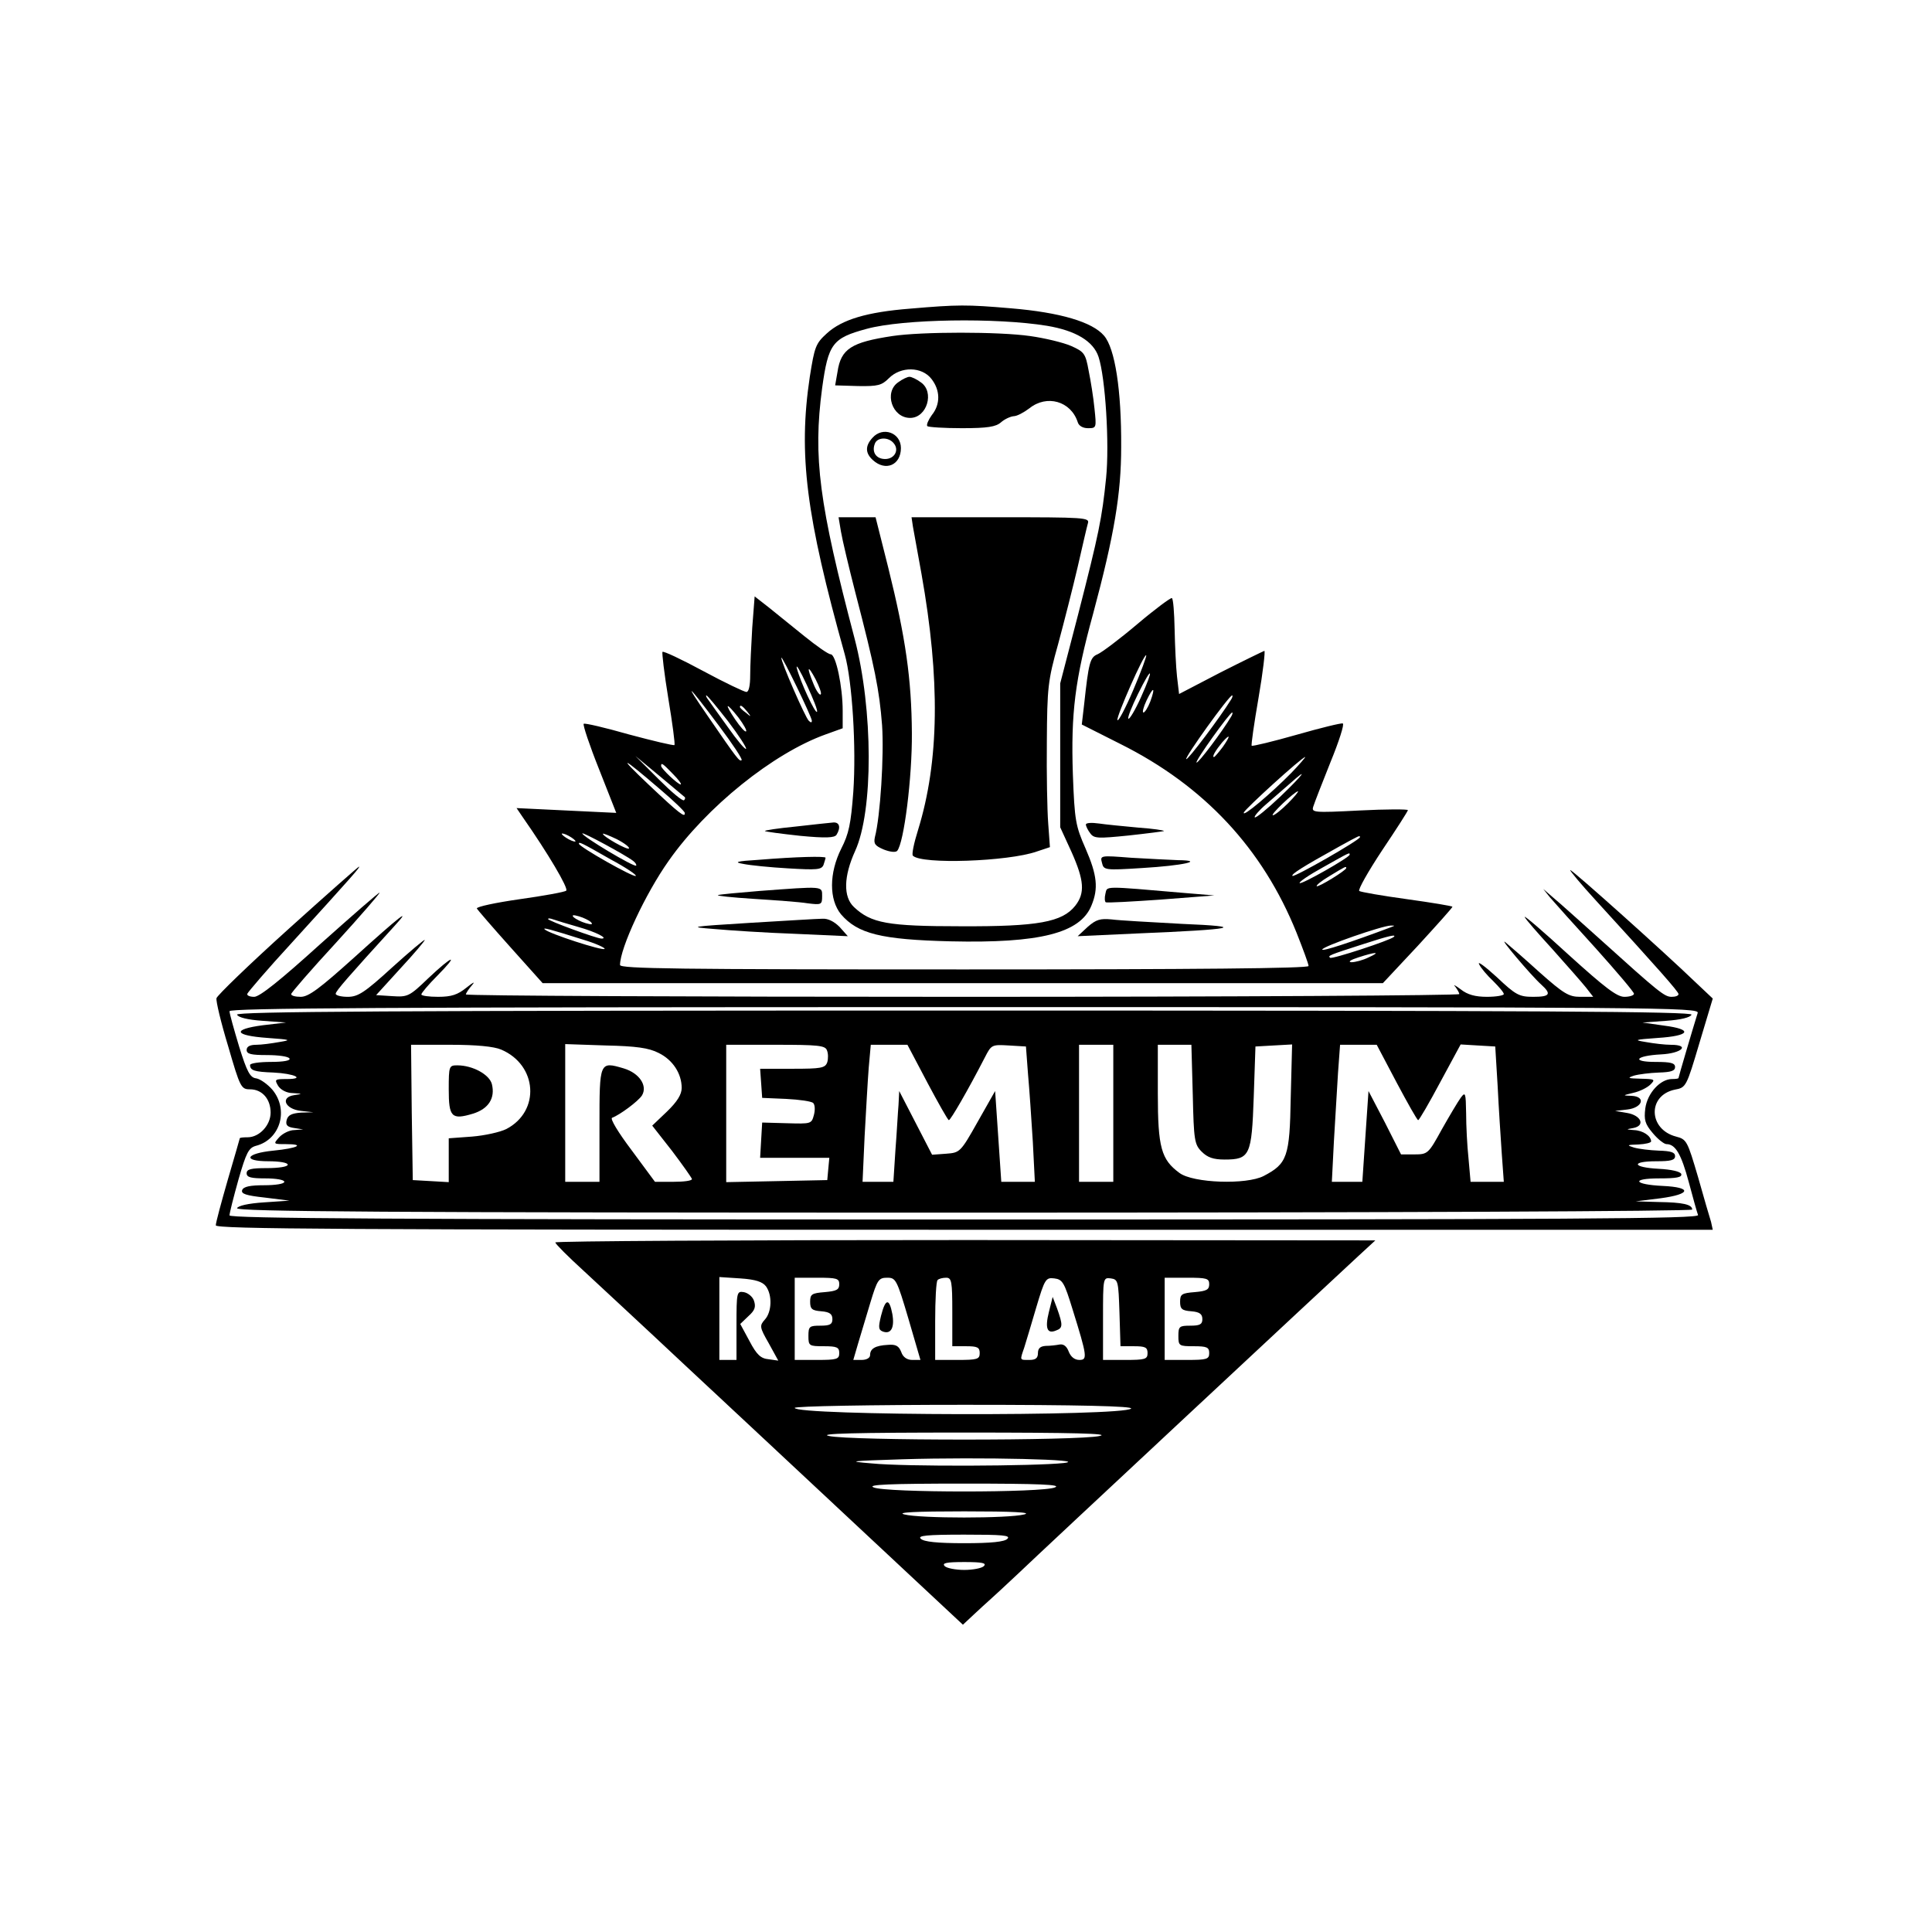 <?xml version="1.0" standalone="no"?>
<!DOCTYPE svg PUBLIC "-//W3C//DTD SVG 20010904//EN"
 "http://www.w3.org/TR/2001/REC-SVG-20010904/DTD/svg10.dtd">
<svg version="1.0" xmlns="http://www.w3.org/2000/svg"
 width="564pt" height="564pt" viewBox="0 0 564 564"
 preserveAspectRatio="xMidYMid meet">

<g transform="translate(0,564) scale(0.1,-0.1)"
fill="#000000" stroke="none">
<path d="M2657 4739 c-127 -10 -199 -32 -243 -72 -33 -30 -36 -39 -50 -127
-34 -227 -11 -406 102 -810 22 -79 34 -271 25 -402 -7 -93 -13 -122 -35 -165
-36 -72 -36 -149 -1 -192 49 -57 117 -74 320 -79 261 -6 378 24 411 104 21 50
17 89 -17 167 -29 66 -32 81 -37 216 -6 179 6 276 59 469 62 231 82 351 82
487 1 166 -18 288 -50 325 -34 40 -128 68 -272 80 -129 11 -154 11 -294 -1z
m399 -50 c84 -14 136 -45 151 -91 20 -61 32 -254 22 -353 -12 -118 -21 -162
-82 -400 l-52 -200 0 -210 0 -210 33 -72 c37 -83 40 -120 11 -157 -38 -48
-109 -61 -334 -60 -214 0 -262 9 -312 56 -32 30 -30 90 3 163 54 117 53 414
-1 620 -104 395 -122 529 -95 732 18 130 30 146 130 173 106 29 379 33 526 9z"/>
<path d="M2605 4659 c-119 -18 -150 -37 -160 -104 l-7 -40 67 -2 c58 -1 69 2
90 23 35 35 96 34 124 -2 26 -33 27 -74 1 -106 -10 -14 -16 -28 -13 -32 3 -3
49 -6 101 -6 75 0 99 4 114 17 10 9 27 17 37 18 10 0 30 11 46 23 51 41 121
21 141 -40 3 -11 15 -18 30 -18 25 0 25 1 19 58 -3 31 -11 81 -17 110 -9 50
-13 55 -51 72 -23 10 -77 23 -120 29 -91 13 -315 13 -402 0z"/>
<path d="M2622 4524 c-42 -29 -18 -104 35 -104 49 0 72 76 31 104 -12 9 -27
16 -33 16 -6 0 -21 -7 -33 -16z"/>
<path d="M2547 4362 c-22 -24 -21 -45 1 -65 37 -34 82 -15 82 35 0 45 -53 64
-83 30z m62 -16 c17 -20 2 -46 -25 -46 -26 0 -40 20 -30 45 7 19 40 20 55 1z"/>
<path d="M2455 4088 c4 -24 23 -104 42 -178 57 -219 70 -284 78 -387 6 -88 -5
-266 -21 -327 -4 -19 0 -25 26 -36 18 -7 34 -9 39 -4 20 23 44 215 43 344 -1
157 -18 278 -69 483 l-37 147 -54 0 -54 0 7 -42z"/>
<path d="M2665 4103 c3 -16 14 -77 25 -138 55 -309 52 -547 -10 -748 -12 -38
-19 -72 -15 -75 25 -26 278 -17 361 12 l39 13 -5 69 c-3 38 -5 146 -4 239 1
158 3 178 33 285 17 63 43 165 57 225 14 61 27 118 30 128 5 16 -12 17 -255
17 l-260 0 4 -27z"/>
<path d="M2196 3808 c-3 -50 -6 -113 -6 -140 0 -29 -4 -48 -11 -48 -6 0 -63
27 -126 61 -63 34 -116 59 -119 56 -2 -2 5 -63 17 -136 12 -72 20 -133 18
-136 -3 -2 -62 12 -133 31 -70 20 -130 34 -132 31 -3 -3 17 -63 45 -133 l50
-127 -146 7 -145 7 19 -28 c72 -103 133 -206 126 -213 -4 -4 -65 -15 -136 -25
-70 -10 -126 -22 -125 -27 2 -4 46 -55 98 -113 l94 -105 1227 0 1226 0 102
109 c55 60 101 111 101 114 0 2 -60 12 -132 22 -73 10 -136 21 -140 24 -4 4
26 57 67 119 41 61 75 114 75 117 0 3 -64 3 -141 -1 -136 -7 -141 -6 -135 12
3 10 26 69 50 129 25 61 41 111 36 113 -4 2 -65 -13 -135 -33 -70 -20 -129
-34 -131 -32 -2 2 7 65 20 140 13 75 20 137 17 137 -3 -1 -61 -29 -128 -63
l-121 -63 -6 51 c-3 27 -6 89 -7 138 -1 48 -4 89 -8 91 -3 2 -49 -32 -101 -76
-52 -44 -104 -83 -116 -88 -22 -9 -26 -25 -39 -145 l-7 -60 113 -57 c244 -122
415 -305 514 -551 19 -48 35 -91 35 -97 0 -7 -332 -10 -1005 -10 -835 0 -1005
2 -1005 13 0 49 74 208 142 304 110 157 305 314 458 369 l50 18 0 51 c0 71
-20 165 -35 165 -7 0 -41 24 -77 53 -35 28 -82 66 -104 84 l-41 32 -7 -91z
m1112 -183 c-23 -54 -44 -93 -46 -87 -3 11 78 195 84 189 2 -2 -15 -48 -38
-102z m-938 -89 c0 -6 -3 -6 -9 0 -10 9 -82 174 -80 184 1 8 89 -173 89 -184z
m15 26 c-5 -6 -49 88 -59 128 -3 14 10 -8 29 -49 19 -41 33 -76 30 -79z m11
51 c-3 -4 -13 10 -21 30 -21 51 -18 59 6 14 11 -22 18 -41 15 -44z m935 -8
c-17 -38 -34 -66 -37 -63 -3 3 10 35 28 72 42 85 48 78 9 -9z m-1232 -84 c39
-52 69 -97 66 -100 -6 -5 -12 2 -99 129 -74 107 -59 94 33 -29z m1259 71 c-7
-18 -16 -32 -20 -32 -4 0 0 16 9 35 20 42 27 41 11 -3z m-1233 -57 c32 -42 55
-78 53 -81 -3 -3 -27 26 -53 63 -27 37 -53 74 -58 81 -5 6 -7 12 -5 12 3 0 31
-34 63 -75z m1469 63 c-32 -52 -127 -178 -131 -174 -5 5 125 186 134 186 2 0
1 -6 -3 -12z m-1438 -53 c15 -20 25 -38 22 -40 -3 -3 -17 13 -32 35 -33 49
-27 52 10 5z m25 18 c13 -16 12 -17 -3 -4 -10 7 -18 15 -18 17 0 8 8 3 21 -13z
m1413 -15 c-24 -41 -97 -138 -101 -134 -5 4 97 146 104 146 2 0 1 -6 -3 -12z
m-24 -88 c-12 -16 -24 -30 -26 -30 -7 0 5 20 24 43 24 27 25 20 2 -13z m-1642
-125 c39 -33 71 -64 71 -68 2 -16 -16 -2 -105 82 -95 90 -80 84 34 -14z m71
-22 c2 -2 1 -6 -2 -9 -4 -4 -37 24 -74 61 l-68 68 70 -58 c39 -33 72 -60 74
-62z m1771 71 c-59 -60 -144 -132 -139 -116 4 11 169 161 179 162 2 0 -16 -21
-40 -46z m-1805 -4 c16 -16 26 -30 22 -30 -8 0 -57 46 -57 54 0 11 5 7 35 -24z
m1772 -66 c-38 -36 -71 -63 -74 -60 -3 2 12 20 33 38 21 18 52 45 69 60 59 53
39 26 -28 -38z m23 -19 c-19 -19 -39 -35 -44 -35 -10 0 63 69 73 70 3 0 -10
-16 -29 -35z m-2080 -111 c0 -2 -9 0 -20 6 -11 6 -20 13 -20 16 0 2 9 0 20 -6
11 -6 20 -13 20 -16z m168 -57 c7 -5 11 -12 9 -14 -6 -5 -157 85 -157 94 0 5
126 -63 148 -80z m-12 36 c-5 -5 -76 35 -76 43 0 2 18 -5 41 -16 23 -12 38
-24 35 -27z m2134 33 c0 -8 -192 -118 -197 -113 -4 5 27 25 137 86 60 33 60
33 60 27z m-2187 -65 c43 -23 76 -45 73 -48 -5 -6 -166 85 -166 94 0 6 4 5 93
-46z m2157 14 c0 -8 -141 -88 -146 -83 -3 3 28 24 68 46 80 45 78 44 78 37z
m-10 -39 c0 -7 -82 -57 -86 -53 -3 2 14 16 38 30 46 28 48 29 48 23z m-2205
-158 c7 -7 2 -8 -15 -3 -14 4 -29 12 -35 17 -7 7 -2 8 15 3 14 -4 30 -12 35
-17z m-37 -14 c50 -14 90 -34 68 -34 -14 0 -156 52 -156 57 0 3 7 2 15 -1 9
-3 41 -13 73 -22z m2372 -1 c-120 -45 -200 -71 -200 -65 0 9 176 70 200 70 13
0 13 0 0 -5z m-2358 -36 c37 -11 65 -24 63 -27 -4 -7 -164 45 -175 57 -6 6 14
1 112 -30z m2367 8 c-10 -10 -181 -66 -186 -61 -7 6 -6 7 97 40 77 25 97 29
89 21z m-74 -60 c-16 -8 -39 -14 -50 -14 -11 1 -2 7 20 14 52 17 68 17 30 0z"/>
<path d="M2322 3227 c-51 -5 -91 -11 -89 -13 2 -2 48 -8 103 -14 74 -7 100 -6
106 3 13 21 9 37 -9 36 -10 -1 -60 -6 -111 -12z"/>
<path d="M3170 3233 c0 -5 6 -17 13 -26 11 -15 23 -15 112 -6 55 6 101 12 103
13 1 2 -32 7 -75 10 -43 4 -95 9 -115 12 -21 3 -38 2 -38 -3z"/>
<path d="M2215 3130 c-66 -4 -74 -7 -45 -12 19 -4 78 -10 131 -13 84 -5 97 -4
103 10 3 9 6 19 6 21 0 5 -85 3 -195 -6z"/>
<path d="M3217 3121 c5 -21 8 -22 117 -15 119 7 186 22 105 23 -25 1 -87 4
-137 7 -90 7 -91 7 -85 -15z"/>
<path d="M840 2926 c-113 -102 -206 -192 -208 -200 -2 -8 13 -71 34 -140 35
-121 38 -126 64 -126 35 0 60 -28 60 -68 0 -37 -33 -72 -67 -72 -13 0 -23 -1
-23 -3 0 -1 -16 -56 -35 -121 -19 -66 -35 -125 -35 -133 0 -11 367 -13 2185
-13 l2185 0 -5 23 c-4 12 -21 71 -38 131 -31 105 -33 110 -64 118 -81 21 -84
120 -4 137 33 6 34 8 72 136 l39 130 -53 50 c-85 82 -356 325 -363 325 -3 0
30 -40 75 -89 182 -199 241 -266 241 -273 0 -5 -9 -8 -20 -8 -21 0 -36 12
-210 169 -58 52 -118 106 -135 120 l-30 26 20 -25 c11 -13 71 -80 133 -148 61
-68 112 -128 112 -133 0 -5 -13 -9 -28 -9 -22 0 -57 27 -162 122 -73 67 -131
117 -129 111 2 -6 39 -48 81 -94 42 -47 86 -97 98 -112 l21 -27 -38 0 c-33 0
-48 9 -118 71 -44 40 -89 79 -100 88 -23 19 74 -96 104 -123 31 -28 26 -36
-23 -36 -41 0 -51 5 -107 58 -34 31 -57 48 -51 37 5 -11 24 -33 41 -49 17 -17
31 -33 31 -38 0 -4 -22 -8 -49 -8 -34 0 -57 6 -77 22 -16 12 -23 15 -16 8 6
-8 12 -18 12 -22 0 -4 -652 -8 -1450 -8 -797 0 -1450 3 -1450 7 0 3 8 16 18
27 10 12 4 9 -16 -7 -26 -21 -44 -27 -83 -27 -27 0 -49 3 -49 7 0 4 21 29 47
55 65 66 45 60 -27 -8 -55 -53 -60 -55 -105 -52 l-47 3 71 78 c39 42 71 80 71
83 0 3 -43 -33 -95 -80 -81 -74 -100 -86 -130 -86 -19 0 -35 4 -35 9 0 8 38
51 169 195 57 62 20 33 -116 -90 -99 -89 -132 -114 -155 -114 -15 0 -28 3 -28
8 0 4 59 72 131 150 72 79 129 145 127 146 -1 2 -79 -66 -173 -150 -117 -106
-177 -154 -193 -154 -13 0 -22 4 -20 9 2 5 59 72 129 148 181 199 202 223 197
223 -2 0 -96 -83 -208 -184z m4116 -243 c-14 -45 -56 -187 -56 -190 0 -2 -9
-3 -19 -3 -34 0 -72 -41 -78 -86 -4 -33 -1 -45 22 -72 15 -18 33 -32 40 -32
26 0 43 -29 65 -111 12 -45 24 -88 27 -96 4 -11 -348 -13 -2141 -13 -1672 0
-2146 3 -2146 12 0 7 12 54 26 104 23 80 30 93 51 99 71 18 97 105 48 164 -14
16 -35 31 -47 33 -18 2 -27 19 -50 93 -15 50 -28 96 -28 103 0 9 436 12 2146
12 2039 0 2145 -1 2140 -17z"/>
<path d="M692 2678 c3 -8 31 -15 74 -18 l69 -5 -68 -8 c-91 -12 -84 -30 14
-37 68 -5 71 -6 34 -12 -22 -4 -52 -8 -67 -8 -18 0 -28 -5 -28 -15 0 -12 13
-15 59 -15 33 0 63 -4 66 -10 4 -6 -17 -10 -54 -10 -34 0 -61 -4 -61 -9 0 -16
13 -20 68 -22 62 -3 95 -19 39 -19 -35 0 -36 -1 -25 -20 8 -12 25 -21 43 -21
29 -2 29 -2 4 -6 -42 -6 -27 -41 20 -46 l36 -4 -36 -1 c-27 -2 -38 -7 -42 -21
-4 -15 1 -21 22 -24 l26 -4 -26 -2 c-14 0 -34 -10 -44 -21 -18 -20 -17 -20 20
-20 57 0 34 -12 -37 -19 -81 -8 -92 -31 -14 -31 31 0 56 -4 56 -10 0 -6 -27
-10 -60 -10 -47 0 -60 -3 -60 -15 0 -12 13 -15 55 -15 30 0 55 -4 55 -10 0 -6
-26 -10 -59 -10 -41 0 -60 -4 -64 -14 -4 -11 11 -16 66 -22 l72 -9 -74 -5
c-47 -3 -76 -10 -79 -17 -3 -10 426 -13 2122 -13 1241 0 2126 4 2126 9 0 15
-28 21 -98 22 l-67 2 73 9 c89 12 92 32 6 36 -85 4 -94 22 -10 22 50 0 67 3
64 13 -3 7 -28 13 -66 15 -77 4 -82 22 -7 22 42 0 55 3 55 15 0 11 -12 15 -47
16 -27 1 -59 5 -73 9 -22 7 -21 8 13 9 20 1 37 5 37 9 0 16 -24 32 -50 33 -24
2 -24 2 -2 6 36 7 23 37 -18 44 l-35 6 35 4 c45 5 56 38 13 40 -27 1 -27 1 6
9 18 4 40 15 49 24 15 15 13 16 -28 17 -38 1 -41 2 -20 9 14 4 46 8 73 9 35 1
47 5 47 16 0 12 -13 15 -57 15 -72 0 -59 18 16 22 61 3 86 28 29 28 -18 0 -51
4 -73 8 -37 6 -34 7 34 12 95 6 105 25 19 36 l-63 9 69 5 c43 3 71 10 74 18 3
9 -426 12 -2123 12 -1697 0 -2126 -3 -2123 -12z m771 -102 c106 -45 115 -180
15 -232 -18 -9 -63 -19 -100 -22 l-68 -5 0 -64 0 -64 -52 3 -53 3 -3 198 -2
197 115 0 c76 0 127 -5 148 -14z m460 -10 c41 -20 67 -60 67 -102 0 -19 -13
-40 -43 -69 l-43 -41 58 -74 c31 -41 57 -78 58 -82 0 -5 -24 -8 -54 -8 l-54 0
-68 92 c-40 53 -64 93 -57 95 22 8 76 48 87 65 17 28 -7 65 -53 79 -71 21 -71
20 -71 -166 l0 -165 -50 0 -50 0 0 201 0 201 118 -4 c89 -2 126 -7 155 -22z
m491 8 c4 -9 4 -25 1 -35 -6 -17 -18 -19 -101 -19 l-95 0 3 -42 3 -43 70 -3
c39 -2 74 -7 79 -12 5 -5 6 -20 2 -35 -7 -26 -8 -26 -79 -24 l-72 2 -3 -51 -3
-52 101 0 101 0 -3 -32 -3 -33 -147 -3 -148 -3 0 201 0 200 144 0 c124 0 145
-2 150 -16z m293 -94 c32 -60 60 -110 63 -110 5 0 55 86 105 183 19 37 20 38
70 35 l50 -3 6 -80 c4 -44 10 -133 14 -197 l6 -118 -49 0 -49 0 -9 133 -9 132
-51 -90 c-50 -89 -52 -90 -92 -93 l-41 -3 -48 93 -48 93 -2 -40 c-2 -22 -5
-82 -9 -132 l-6 -93 -45 0 -45 0 6 133 c4 72 9 162 12 200 l6 67 54 0 53 0 58
-110z m543 -90 l0 -200 -50 0 -50 0 0 200 0 200 50 0 50 0 0 -200z m232 55 c3
-134 5 -146 26 -167 17 -17 34 -23 67 -23 74 0 79 12 85 183 l5 147 53 3 54 3
-4 -155 c-3 -173 -10 -193 -79 -229 -50 -26 -206 -21 -246 9 -53 39 -63 74
-63 232 l0 142 49 0 49 0 4 -145z m595 35 c32 -60 60 -110 63 -110 3 0 32 50
64 110 l60 111 50 -3 51 -3 7 -115 c3 -63 9 -152 12 -197 l6 -83 -48 0 -49 0
-6 68 c-4 37 -7 96 -7 132 -1 60 -2 64 -16 45 -8 -11 -33 -53 -55 -92 -39 -71
-41 -73 -80 -73 l-39 0 -47 93 -48 92 -9 -132 -9 -133 -45 0 -44 0 6 118 c4
64 9 154 12 200 l6 82 53 0 54 0 58 -110z"/>
<path d="M1310 2460 c0 -81 8 -90 71 -71 45 14 65 45 55 86 -7 28 -56 55 -101
55 -24 0 -25 -2 -25 -70z"/>
<path d="M2216 3039 c-61 -5 -115 -10 -120 -12 -6 -2 41 -7 104 -11 63 -4 134
-9 158 -13 40 -5 42 -4 42 21 0 30 5 29 -184 15z"/>
<path d="M3227 3031 c-3 -12 -2 -23 1 -25 4 -2 77 2 162 8 l155 12 -85 7
c-244 21 -227 21 -233 -2z"/>
<path d="M2190 2946 c-178 -11 -182 -12 -105 -18 44 -4 150 -11 235 -14 l155
-7 -24 27 c-16 16 -34 25 -50 24 -14 0 -109 -6 -211 -12z"/>
<path d="M3175 2934 l-29 -27 174 8 c289 12 324 20 130 28 -91 5 -183 10 -205
13 -33 3 -45 0 -70 -22z"/>
<path d="M1621 2013 c1 -5 38 -42 83 -83 44 -41 176 -163 291 -271 116 -108
346 -323 513 -479 l303 -283 31 29 c17 16 39 36 48 44 9 8 46 42 81 75 72 69
914 854 993 927 l51 47 -1197 1 c-659 0 -1197 -3 -1197 -7z m615 -128 c19 -26
17 -75 -3 -97 -16 -18 -16 -22 11 -69 l28 -51 -28 4 c-23 2 -35 13 -56 53
l-27 50 24 23 c19 17 22 27 16 45 -4 12 -18 23 -30 25 -20 3 -21 0 -21 -97 l0
-101 -25 0 -25 0 0 121 0 121 61 -4 c45 -3 65 -10 75 -23z m214 6 c0 -16 -8
-20 -42 -23 -38 -3 -43 -6 -43 -28 0 -21 5 -26 33 -28 24 -2 32 -8 32 -23 0
-15 -7 -19 -35 -19 -32 0 -35 -2 -35 -30 0 -29 2 -30 45 -30 38 0 45 -3 45
-20 0 -18 -7 -20 -65 -20 l-65 0 0 120 0 120 65 0 c58 0 65 -2 65 -19z m202
-101 l35 -120 -24 0 c-15 0 -27 8 -32 23 -7 18 -16 23 -39 21 -37 -2 -52 -11
-52 -30 0 -8 -10 -14 -25 -14 l-24 0 14 48 c8 26 24 80 36 120 20 66 24 72 49
72 25 0 28 -5 62 -120z m128 20 l0 -100 40 0 c33 0 40 -3 40 -20 0 -18 -7 -20
-65 -20 l-65 0 0 113 c0 63 3 117 7 120 3 4 15 7 25 7 16 0 18 -10 18 -100z
m351 8 c43 -138 44 -148 20 -148 -14 0 -25 9 -31 24 -6 16 -15 23 -27 21 -10
-2 -28 -4 -40 -4 -16 -1 -23 -7 -23 -21 0 -15 -7 -20 -25 -20 -29 0 -28 -2
-15 36 5 16 21 69 35 117 25 84 28 88 53 85 24 -3 29 -12 53 -90z m137 -10 l3
-98 39 0 c33 0 40 -3 40 -20 0 -18 -7 -20 -65 -20 l-65 0 0 121 c0 119 0 120
23 117 21 -3 22 -8 25 -100z m262 83 c0 -16 -8 -20 -42 -23 -38 -3 -43 -6 -43
-28 0 -21 5 -26 33 -28 24 -2 32 -8 32 -23 0 -15 -7 -19 -35 -19 -32 0 -35 -2
-35 -30 0 -29 2 -30 45 -30 38 0 45 -3 45 -20 0 -18 -7 -20 -65 -20 l-65 0 0
120 0 120 65 0 c58 0 65 -2 65 -19z m-228 -363 c-23 -23 -982 -21 -982 2 0 5
223 9 496 9 336 0 493 -4 486 -11z m-92 -80 c-59 -14 -731 -14 -790 0 -33 7
72 10 395 10 323 0 428 -3 395 -10z m-105 -79 c-82 -9 -464 -11 -561 -1 -73 6
-65 7 91 12 228 7 553 -1 470 -11z m-25 -71 c-34 -16 -496 -16 -530 0 -19 8
45 11 265 11 222 0 284 -3 265 -11z m-90 -79 c-46 -12 -305 -12 -350 0 -24 6
31 9 175 9 143 0 199 -3 175 -9z m-49 -71 c-8 -9 -48 -13 -126 -13 -78 0 -118
4 -127 13 -10 9 16 12 127 12 111 0 136 -2 126 -12z m-69 -80 c-6 -6 -32 -11
-57 -11 -25 0 -51 5 -57 11 -9 9 4 12 57 12 53 0 66 -3 57 -12z"/>
<path d="M2572 1799 c-8 -33 -8 -41 5 -46 24 -9 35 11 28 51 -9 47 -20 46 -33
-5z"/>
<path d="M3062 1810 c-12 -48 -5 -65 21 -54 20 7 20 16 3 64 l-13 34 -11 -44z"/>
</g>
</svg>
